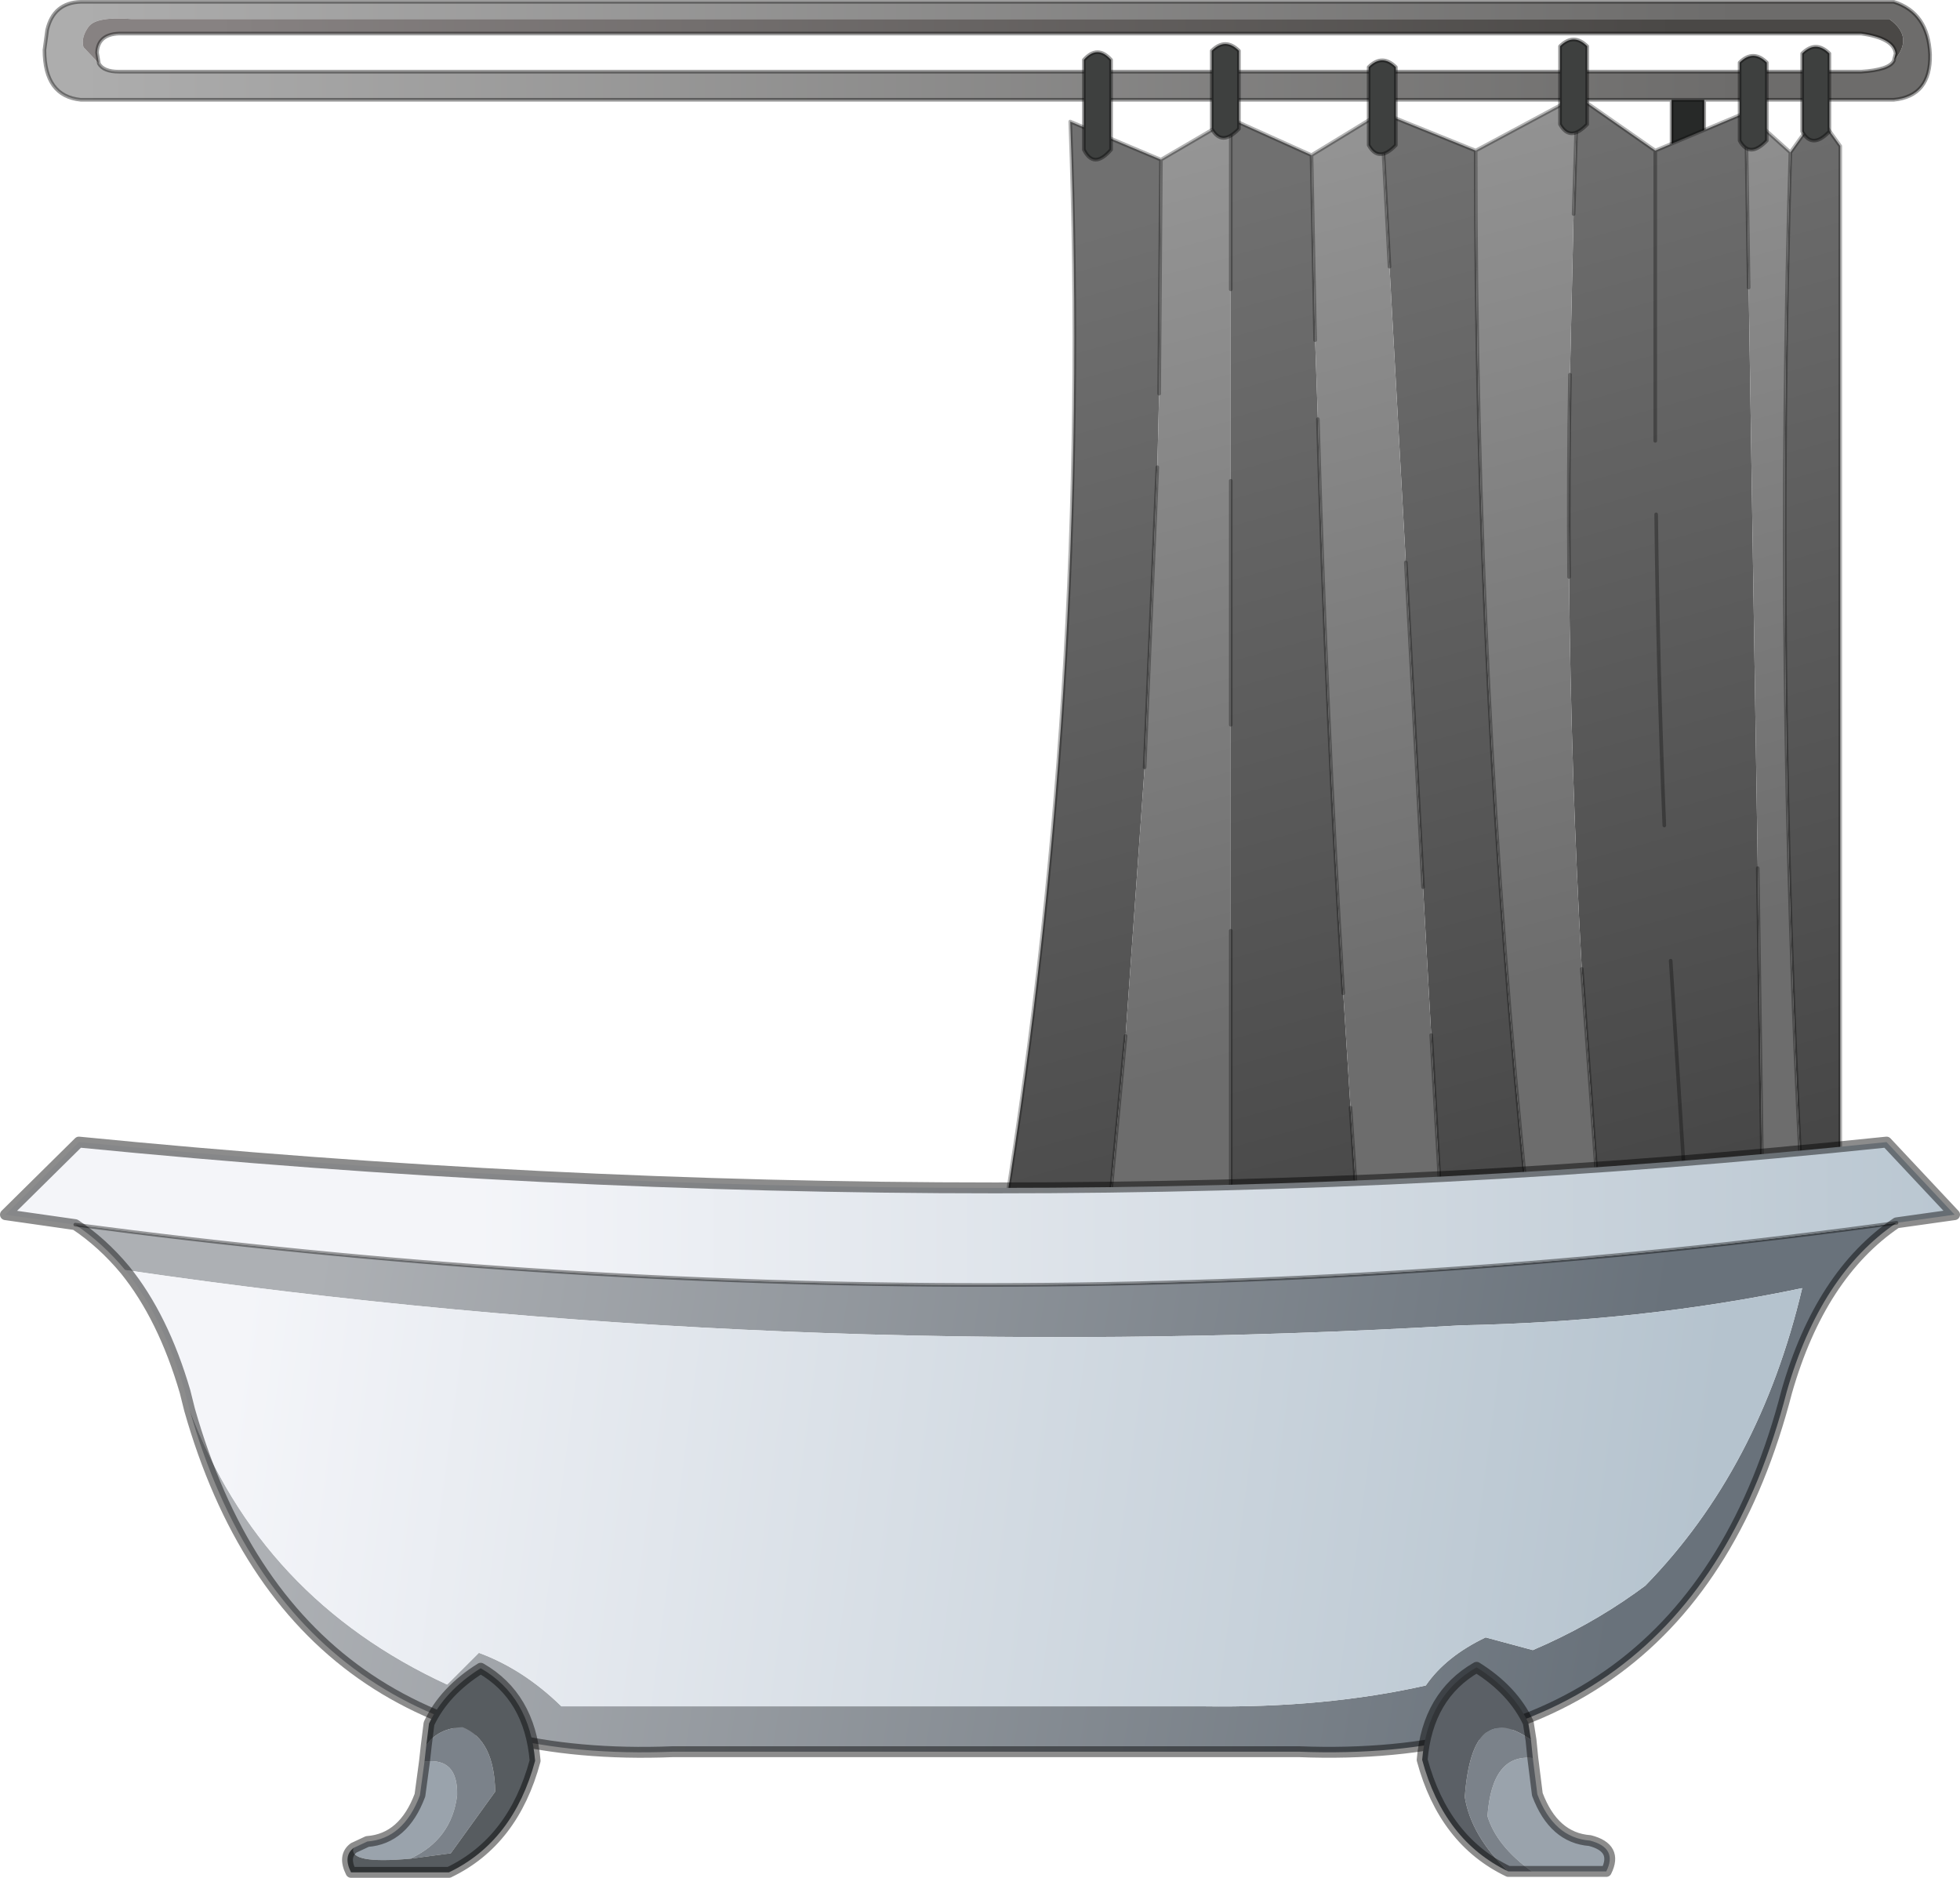 <?xml version="1.0" encoding="UTF-8" standalone="no"?>
<svg xmlns:xlink="http://www.w3.org/1999/xlink" height="103.5px" width="108.05px" xmlns="http://www.w3.org/2000/svg">
  <g transform="matrix(1.0, 0.0, 0.0, 1.0, 54.4, 103.15)">
    <use height="11.8" transform="matrix(1.0, 0.0, 0.0, 1.0, -52.05, -103.15)" width="104.15" xlink:href="#decoration120-shape0"/>
    <use height="63.7" id="decoration120-Couleur0_C03323" filter="url(#decoration120-filter0)" transform="matrix(1.0, 0.0, 0.0, 1.0, 0.55, -97.95)" width="46.6" xlink:href="#decoration120-sprite0"/>
    <use height="101.45" transform="matrix(1.0, 0.0, 0.0, 1.0, -54.4, -101.1)" width="108.05" xlink:href="#decoration120-shape2"/>
  </g>
  <defs>
    <g id="decoration120-shape0" transform="matrix(1.0, 0.0, 0.0, 1.0, 52.05, 103.15)">
      <path d="M50.0 -99.8 Q51.15 -101.1 49.75 -102.1 L-47.15 -102.1 Q-49.05 -102.25 -49.5 -101.7 -49.95 -101.1 -49.8 -100.55 L-48.95 -99.65 Q-48.7 -99.2 -47.85 -99.2 L48.2 -99.2 Q49.75 -99.3 50.0 -99.8 M37.75 -97.65 L-49.95 -97.65 Q-51.95 -97.85 -51.95 -100.4 L-51.8 -101.5 Q-51.45 -103.0 -49.95 -103.05 L50.0 -103.05 Q51.9 -102.45 52.0 -100.15 52.05 -97.85 50.0 -97.65 L48.55 -97.65 39.55 -97.65 37.75 -97.65" fill="url(#decoration120-gradient0)" fill-rule="evenodd" stroke="none"/>
      <path d="M50.0 -99.8 L50.1 -100.2 Q50.0 -101.05 48.2 -101.3 L-46.4 -101.3 -47.85 -101.3 Q-49.0 -101.25 -49.05 -100.25 L-48.95 -99.65 -49.8 -100.55 Q-49.95 -101.1 -49.5 -101.7 -49.05 -102.25 -47.15 -102.1 L49.75 -102.1 Q51.15 -101.1 50.0 -99.8" fill="url(#decoration120-gradient1)" fill-rule="evenodd" stroke="none"/>
      <path d="M39.55 -97.65 L39.55 -93.25 37.75 -91.45 37.75 -97.65 39.55 -97.65" fill="#272928" fill-rule="evenodd" stroke="none"/>
      <path d="M-48.95 -99.65 L-49.05 -100.25 Q-49.0 -101.25 -47.85 -101.3 L-46.4 -101.3 48.2 -101.3 Q50.0 -101.05 50.1 -100.2 L50.0 -99.8 M-48.95 -99.65 Q-48.7 -99.2 -47.85 -99.2 L48.2 -99.2 Q49.75 -99.3 50.0 -99.8 M37.75 -97.65 L-49.95 -97.65 Q-51.95 -97.85 -51.95 -100.4 L-51.8 -101.5 Q-51.45 -103.0 -49.95 -103.05 L50.0 -103.05 Q51.9 -102.45 52.0 -100.15 52.05 -97.85 50.0 -97.65 L48.55 -97.65 39.55 -97.65 39.55 -93.25 37.75 -91.45 37.75 -97.65 39.55 -97.65" fill="none" stroke="#000000" stroke-linecap="round" stroke-linejoin="round" stroke-opacity="0.388" stroke-width="0.2"/>
    </g>
    <linearGradient gradientTransform="matrix(0.061, 0.0, 0.0, 0.003, 0.0, -100.35)" gradientUnits="userSpaceOnUse" id="decoration120-gradient0" spreadMethod="pad" x1="-819.2" x2="819.2">
      <stop offset="0.0" stop-color="#adadad"/>
      <stop offset="0.914" stop-color="#6d6c6b"/>
    </linearGradient>
    <linearGradient gradientTransform="matrix(0.061, 0.0, 0.0, 0.002, 0.3, -100.9)" gradientUnits="userSpaceOnUse" id="decoration120-gradient1" spreadMethod="pad" x1="-819.2" x2="819.2">
      <stop offset="0.071" stop-color="#878282"/>
      <stop offset="0.878" stop-color="#4a4846"/>
    </linearGradient>
    <g id="decoration120-sprite0" transform="matrix(1.0, 0.0, 0.0, 1.0, 0.1, 0.1)">
      <use height="63.7" transform="matrix(1.0, 0.0, 0.0, 1.0, -0.1, -0.1)" width="46.6" xlink:href="#decoration120-shape1"/>
    </g>
    <g id="decoration120-shape1" transform="matrix(1.0, 0.0, 0.0, 1.0, 0.1, 0.1)">
      <path d="M41.2 0.9 L41.35 10.55 41.85 42.55 42.1 59.85 37.85 60.2 33.05 60.65 32.15 48.1 Q31.55 37.4 31.45 26.5 31.4 20.95 31.5 15.35 L31.7 6.5 31.9 0.0 36.2 3.0 41.2 0.9 M44.25 59.65 Q42.8 31.75 43.65 3.1 L45.15 1.0 46.4 2.75 46.4 59.45 44.25 59.65 M36.2 19.0 L36.2 3.0 36.2 19.0 M21.1 0.9 L26.3 3.0 Q26.3 33.2 29.15 60.95 L24.4 61.35 23.85 51.75 23.4 43.6 22.45 25.7 21.55 9.4 21.1 0.9 M37.05 47.65 L37.85 60.2 37.05 47.65 M12.8 1.25 L17.25 3.25 17.45 13.45 17.6 17.8 Q18.05 33.9 19.0 49.45 L19.4 55.75 19.8 61.75 12.8 62.35 12.8 46.0 12.8 34.65 12.8 21.2 12.8 10.65 12.8 1.25 M5.95 62.95 L0.0 63.5 Q5.15 33.2 3.95 1.4 L8.95 3.5 8.85 16.4 8.75 20.45 8.05 37.0 7.0 51.8 5.95 62.95 M36.7 40.2 Q36.35 31.8 36.25 23.05 36.35 31.8 36.7 40.2" fill="url(#decoration120-gradient2)" fill-rule="evenodd" stroke="none"/>
      <path d="M41.2 0.9 L43.65 3.1 Q42.8 31.75 44.25 59.65 L42.1 59.85 41.85 42.55 41.35 10.55 41.2 0.9 M21.1 0.9 L21.55 9.4 22.45 25.7 23.4 43.6 23.85 51.75 24.4 61.35 19.8 61.75 19.4 55.75 19.0 49.45 Q18.05 33.9 17.6 17.8 L17.45 13.45 17.25 3.25 21.1 0.9 M29.15 60.95 Q26.3 33.2 26.3 3.0 L31.9 0.0 31.7 6.5 31.5 15.35 Q31.4 20.95 31.45 26.5 31.55 37.4 32.15 48.1 L33.05 60.65 29.15 60.95 M12.8 1.25 L12.8 10.65 12.8 21.2 12.8 34.65 12.8 46.0 12.8 62.35 5.95 62.95 7.0 51.8 8.05 37.0 8.75 20.45 8.85 16.4 8.95 3.5 12.8 1.25" fill="url(#decoration120-gradient3)" fill-rule="evenodd" stroke="none"/>
      <path d="M43.65 3.1 L41.2 0.9 41.35 10.55 M41.85 42.55 L42.1 59.85 44.25 59.65 Q42.8 31.75 43.65 3.1 L45.15 1.0 46.4 2.75 46.4 59.45 44.25 59.65 M36.2 3.0 L36.2 19.0 M26.3 3.0 L21.1 0.9 21.55 9.4 M22.45 25.7 L23.4 43.6 M23.85 51.75 L24.4 61.35 29.15 60.95 Q26.3 33.2 26.3 3.0 L31.9 0.0 36.2 3.0 41.2 0.9 M31.9 0.0 L31.7 6.5 M31.5 15.35 Q31.4 20.95 31.45 26.5 M32.15 48.1 L33.05 60.65 37.85 60.2 37.05 47.65 M17.25 3.25 L12.8 1.25 12.8 10.65 M12.8 21.2 L12.8 34.65 M12.8 46.0 L12.8 62.35 19.8 61.75 19.4 55.75 M19.0 49.45 Q18.05 33.9 17.6 17.8 M17.45 13.45 L17.25 3.25 21.1 0.9 M5.95 62.95 L0.0 63.5 Q5.15 33.2 3.95 1.4 L8.95 3.5 12.8 1.25 M8.75 20.45 L8.05 37.0 M7.0 51.8 L5.95 62.95 12.8 62.35 M8.95 3.5 L8.85 16.4 M36.25 23.05 Q36.35 31.8 36.7 40.2 M33.05 60.65 L29.15 60.95 M24.4 61.35 L19.8 61.75 M42.1 59.85 L37.85 60.2" fill="none" stroke="#000000" stroke-linecap="round" stroke-linejoin="round" stroke-opacity="0.302" stroke-width="0.2"/>
    </g>
    <linearGradient gradientTransform="matrix(0.014, 0.052, -0.036, 0.01, 43.9, 42.25)" gradientUnits="userSpaceOnUse" id="decoration120-gradient2" spreadMethod="pad" x1="-819.2" x2="819.2">
      <stop offset="0.0" stop-color="#707070"/>
      <stop offset="0.878" stop-color="#3a3a3a"/>
    </linearGradient>
    <linearGradient gradientTransform="matrix(0.009, 0.032, -0.037, 0.01, 25.1, 26.65)" gradientUnits="userSpaceOnUse" id="decoration120-gradient3" spreadMethod="pad" x1="-819.2" x2="819.2">
      <stop offset="0.0" stop-color="#959595"/>
      <stop offset="0.914" stop-color="#6d6d6d"/>
    </linearGradient>
    <g id="decoration120-shape2" transform="matrix(1.0, 0.0, 0.0, 1.0, 54.4, 101.1)">
      <path d="M-43.95 -25.45 Q-40.05 -15.05 -29.75 -10.3 L-28.0 -12.05 Q-25.55 -11.15 -23.45 -9.1 L11.95 -9.1 Q18.65 -9.0 24.2 -10.25 25.3 -11.85 27.5 -12.9 L30.1 -12.2 Q33.15 -13.5 35.75 -15.35 L36.3 -15.75 Q42.6 -22.2 44.95 -32.15 36.15 -30.3 26.15 -30.1 -11.7 -27.9 -47.5 -33.15 -48.75 -34.65 -50.25 -35.65 0.45 -28.95 50.15 -35.75 45.95 -32.9 44.1 -26.45 38.75 -5.75 17.2 -6.6 L-17.3 -6.6 Q-38.35 -5.75 -43.95 -25.45" fill="url(#decoration120-gradient4)" fill-rule="evenodd" stroke="none"/>
      <path d="M-47.5 -33.15 Q-11.7 -27.9 26.15 -30.1 36.15 -30.3 44.95 -32.15 42.6 -22.2 36.3 -15.75 L35.75 -15.35 Q33.15 -13.5 30.1 -12.2 L27.5 -12.9 Q25.3 -11.85 24.2 -10.25 18.65 -9.0 11.95 -9.1 L-23.45 -9.1 Q-25.55 -11.15 -28.0 -12.05 L-29.75 -10.3 Q-40.05 -15.05 -43.95 -25.45 L-44.2 -26.45 Q-45.4 -30.55 -47.5 -33.15" fill="url(#decoration120-gradient5)" fill-rule="evenodd" stroke="none"/>
      <path d="M50.15 -35.75 Q0.45 -28.95 -50.25 -35.65 L-54.1 -36.2 -50.05 -40.2 Q1.15 -35.15 49.6 -40.2 L53.35 -36.2 50.15 -35.75" fill="url(#decoration120-gradient6)" fill-rule="evenodd" stroke="none"/>
      <path d="M-43.95 -25.45 Q-38.35 -5.75 -17.3 -6.6 L17.2 -6.6 Q38.75 -5.75 44.1 -26.45 45.95 -32.9 50.15 -35.75 M-50.25 -35.65 Q-48.75 -34.65 -47.5 -33.15 -45.4 -30.55 -44.2 -26.45 L-43.95 -25.45 M-50.25 -35.65 L-54.1 -36.2 -50.05 -40.2 Q1.15 -35.15 49.6 -40.2 L53.35 -36.2 50.15 -35.75" fill="none" stroke="#000000" stroke-linecap="round" stroke-linejoin="round" stroke-opacity="0.451" stroke-width="0.6"/>
      <path d="M50.15 -35.75 Q0.45 -28.95 -50.25 -35.65" fill="none" stroke="#000000" stroke-linecap="round" stroke-linejoin="round" stroke-opacity="0.388" stroke-width="0.2"/>
      <path d="M30.1 -6.25 L30.35 -4.25 Q31.25 -1.85 33.25 -1.7 34.8 -1.3 34.15 0.0 L30.05 0.0 Q28.1 -1.4 27.6 -3.05 27.85 -6.5 30.1 -6.25 M-31.8 -0.7 Q-35.2 -0.4 -34.9 -1.3 L-34.15 -1.65 Q-32.15 -1.8 -31.25 -4.2 L-31.0 -6.05 Q-29.15 -6.3 -29.2 -4.2 -29.5 -1.75 -31.8 -0.7" fill="#9aa3ac" fill-rule="evenodd" stroke="none"/>
      <path d="M28.75 0.0 Q26.7 -1.95 26.35 -4.1 26.75 -9.55 30.0 -7.25 L30.1 -6.25 Q27.85 -6.5 27.6 -3.05 28.1 -1.4 30.05 0.0 L28.75 0.0 M-30.9 -6.95 Q-30.25 -7.9 -28.9 -7.95 -27.15 -7.25 -27.1 -4.4 L-29.55 -1.0 -31.8 -0.7 Q-29.5 -1.75 -29.2 -4.2 -29.15 -6.3 -31.0 -6.05 L-30.9 -6.95" fill="#7b828a" fill-rule="evenodd" stroke="none"/>
      <path d="M28.75 0.0 Q25.2 -1.7 24.0 -6.15 24.3 -9.7 27.0 -11.25 29.0 -10.0 29.85 -8.2 L30.0 -7.25 Q26.75 -9.55 26.35 -4.1 26.7 -1.95 28.75 0.0" fill="#5b6066" fill-rule="evenodd" stroke="none"/>
      <path d="M-34.9 -1.3 Q-35.2 -0.4 -31.8 -0.7 L-29.55 -1.0 -27.1 -4.4 Q-27.15 -7.25 -28.9 -7.95 -30.25 -7.9 -30.9 -6.95 L-30.75 -8.15 Q-29.9 -9.95 -27.9 -11.2 -25.2 -9.65 -24.9 -6.1 -26.1 -1.65 -29.65 0.05 L-35.05 0.05 Q-35.5 -0.85 -34.9 -1.3" fill="#575c60" fill-rule="evenodd" stroke="none"/>
      <path d="M30.0 -7.25 L29.85 -8.2 Q29.0 -10.0 27.0 -11.25 24.3 -9.7 24.0 -6.15 25.2 -1.7 28.75 0.0 M30.0 -7.25 L30.1 -6.25 30.35 -4.25 Q31.25 -1.85 33.25 -1.7 34.8 -1.3 34.15 0.0 L30.05 0.0 28.75 0.0 M-34.9 -1.3 Q-35.5 -0.85 -35.05 0.05 L-29.65 0.05 Q-26.1 -1.65 -24.9 -6.1 -25.2 -9.65 -27.9 -11.2 -29.9 -9.95 -30.75 -8.15 L-30.9 -6.95 M-31.0 -6.05 L-31.25 -4.2 Q-32.15 -1.8 -34.15 -1.65 L-34.9 -1.3 M-31.0 -6.05 L-30.9 -6.95" fill="none" stroke="#000000" stroke-linecap="round" stroke-linejoin="round" stroke-opacity="0.451" stroke-width="0.6"/>
      <path d="M6.85 -99.85 L6.85 -94.9 Q5.9 -93.8 5.35 -94.9 L5.35 -99.85 Q6.1 -100.7 6.85 -99.85 M13.9 -100.35 L13.9 -96.05 Q12.95 -95.05 12.4 -96.05 L12.4 -100.35 Q13.15 -101.1 13.9 -100.35 M22.55 -99.45 L22.55 -95.15 Q21.6 -94.15 21.05 -95.15 L21.05 -99.45 Q21.8 -100.2 22.55 -99.45 M33.1 -100.6 L33.1 -96.3 Q32.15 -95.3 31.6 -96.3 L31.6 -100.6 Q32.35 -101.35 33.1 -100.6 M43.0 -99.7 L43.0 -95.4 Q42.05 -94.4 41.5 -95.4 L41.5 -99.7 Q42.25 -100.45 43.0 -99.7 M46.45 -100.2 L46.45 -95.9 Q45.5 -94.9 44.95 -95.9 L44.95 -100.2 Q45.7 -100.95 46.45 -100.2" fill="#3e403f" fill-rule="evenodd" stroke="none"/>
      <path d="M6.85 -99.85 L6.85 -94.9 Q5.9 -93.8 5.35 -94.9 L5.35 -99.85 Q6.1 -100.7 6.85 -99.85 M13.9 -100.35 L13.9 -96.05 Q12.95 -95.05 12.4 -96.05 L12.4 -100.35 Q13.15 -101.1 13.9 -100.35 M22.55 -99.45 L22.55 -95.15 Q21.6 -94.15 21.05 -95.15 L21.05 -99.45 Q21.8 -100.2 22.55 -99.45 M33.1 -100.6 L33.1 -96.3 Q32.15 -95.3 31.6 -96.3 L31.6 -100.6 Q32.35 -101.35 33.1 -100.6 M43.0 -99.7 L43.0 -95.4 Q42.05 -94.4 41.5 -95.4 L41.5 -99.7 Q42.25 -100.45 43.0 -99.7 M46.45 -100.2 L46.45 -95.9 Q45.5 -94.9 44.95 -95.9 L44.95 -100.2 Q45.7 -100.95 46.45 -100.2" fill="none" stroke="#000000" stroke-linecap="round" stroke-linejoin="round" stroke-opacity="0.388" stroke-width="0.2"/>
    </g>
    <linearGradient gradientTransform="matrix(0.046, 0.009, -0.003, 0.018, -0.05, -21.15)" gradientUnits="userSpaceOnUse" id="decoration120-gradient4" spreadMethod="pad" x1="-819.2" x2="819.2">
      <stop offset="0.0" stop-color="#adb0b4"/>
      <stop offset="0.961" stop-color="#69727b"/>
    </linearGradient>
    <linearGradient gradientTransform="matrix(0.049, 0.008, -0.002, 0.015, -1.3, -21.15)" gradientUnits="userSpaceOnUse" id="decoration120-gradient5" spreadMethod="pad" x1="-819.2" x2="819.2">
      <stop offset="0.0" stop-color="#f4f5f9"/>
      <stop offset="1.0" stop-color="#b5c3ce"/>
    </linearGradient>
    <linearGradient gradientTransform="matrix(0.056, 0.0, 0.0, 0.005, 13.65, -35.45)" gradientUnits="userSpaceOnUse" id="decoration120-gradient6" spreadMethod="pad" x1="-819.2" x2="819.2">
      <stop offset="0.043" stop-color="#f4f5f9"/>
      <stop offset="1.0" stop-color="#b5c3ce"/>
    </linearGradient>
  </defs>
</svg>
